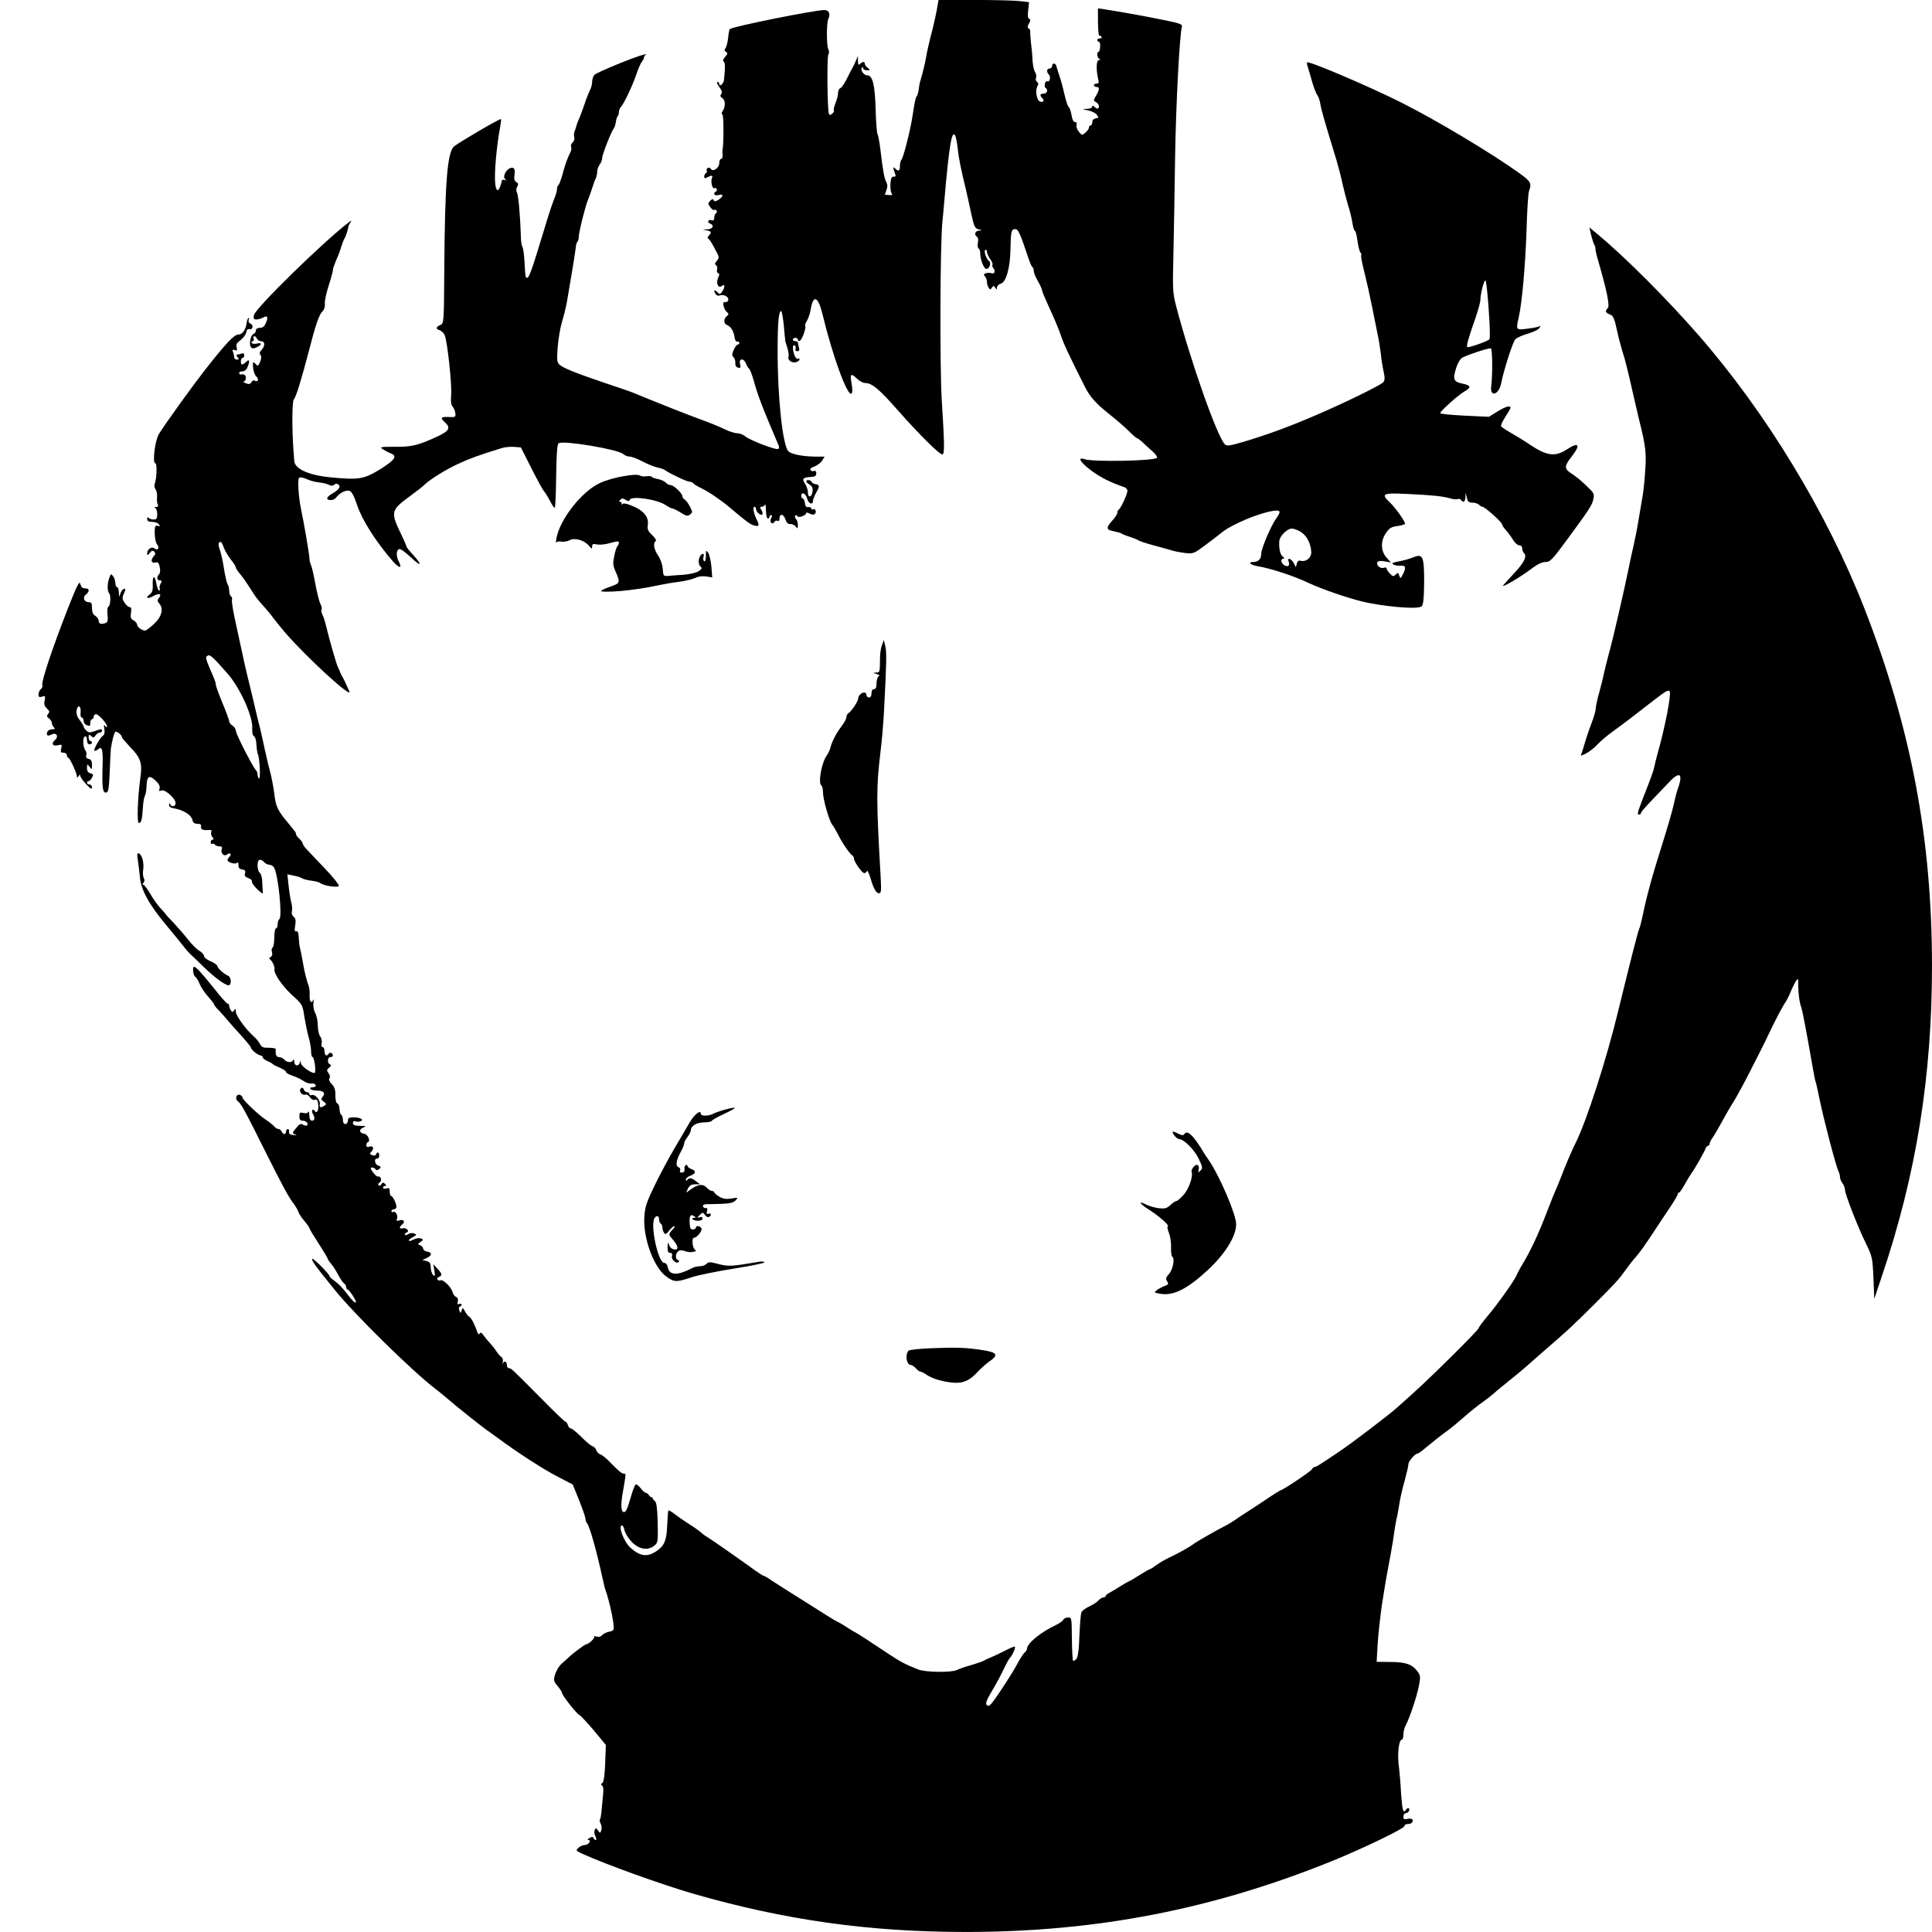 <?xml version="1.0" standalone="no"?>
<!DOCTYPE svg PUBLIC "-//W3C//DTD SVG 20010904//EN" "http://www.w3.org/TR/2001/REC-SVG-20010904/DTD/svg10.dtd">
<svg xmlns="http://www.w3.org/2000/svg" version="1.0" width="1155pt" height="1155pt" viewBox="0 0 1155 1155" preserveAspectRatio="xMidYMid meet">
<g transform="translate(0,1155) scale(0.1,-0.1)" fill="#000000" stroke="none">
<path d="M5601 11493 c-6 -32 -18 -85 -26 -118 -18 -67 -34 -137 -40 -175 -5 -30 -25 -109 -32 -130 -3 -8 -8 -31 -10 -50 -2 -19 -8 -39 -12 -45 -8 -9 -12 -30 -26 -120 -12 -81 -54 -247 -66 -260 -5 -5 -9 -22 -9 -37 0 -30 -9 -35 -28 -16 -14 14 -15 8 -3 -25 8 -20 6 -24 -6 -23 -13 1 -17 -10 -20 -43 -1 -24 2 -50 7 -57 8 -9 5 -12 -15 -10 -14 0 -25 2 -25 3 0 1 5 14 10 28 7 19 6 33 -2 48 -12 22 -20 67 -36 203 -5 39 -12 76 -16 82 -4 7 -9 70 -11 141 -4 154 -18 211 -51 211 -22 0 -43 34 -30 47 3 4 6 1 6 -5 0 -7 10 -12 23 -12 20 1 21 2 5 14 -10 7 -18 18 -18 25 0 14 -13 14 -28 -1 -9 -9 -12 -5 -13 17 l0 30 -11 -25 c-5 -14 -14 -32 -19 -40 -5 -8 -20 -39 -35 -68 -14 -29 -32 -56 -40 -59 -8 -3 -14 -16 -14 -29 0 -14 -7 -41 -15 -60 -8 -20 -13 -40 -10 -44 3 -4 -2 -13 -10 -20 -12 -10 -16 -9 -20 1 -9 27 -12 334 -3 352 5 9 5 23 1 30 -12 18 -13 159 -1 184 14 29 4 53 -23 53 -59 0 -551 -99 -566 -114 -3 -3 -8 -27 -10 -53 -3 -26 -10 -54 -16 -61 -8 -10 -7 -16 3 -22 12 -7 11 -12 -5 -30 -12 -14 -15 -24 -9 -28 10 -6 10 -37 2 -111 -3 -24 -28 -43 -28 -22 0 6 -5 11 -11 11 -6 0 -1 -14 11 -30 16 -22 19 -34 11 -43 -7 -9 -5 -16 8 -24 19 -12 19 -55 -1 -80 -5 -7 -5 -14 1 -18 8 -4 8 -180 0 -215 -1 -3 0 -15 1 -27 1 -13 -3 -23 -9 -23 -6 0 -11 -11 -11 -25 0 -29 -38 -55 -50 -35 -4 7 -13 9 -19 6 -6 -4 -9 -11 -6 -16 3 -5 1 -11 -5 -15 -5 -3 -10 -13 -10 -21 0 -11 4 -12 19 -4 27 14 34 13 27 -6 -8 -20 3 -66 14 -59 5 3 11 1 14 -4 4 -5 2 -12 -4 -16 -20 -12 -10 -27 15 -21 32 8 32 -7 1 -28 -18 -11 -26 -12 -29 -3 -3 9 -9 8 -21 -3 -14 -14 -15 -18 0 -38 8 -12 19 -20 24 -17 5 3 11 1 14 -4 4 -5 2 -12 -4 -16 -5 -3 -10 -15 -10 -27 0 -14 -5 -18 -15 -15 -8 4 -17 2 -20 -4 -4 -5 1 -12 9 -15 29 -11 18 -34 -16 -35 -31 -2 -31 -2 -5 -6 30 -5 33 -13 15 -31 -9 -9 -10 -15 -2 -20 9 -6 23 -30 56 -95 7 -14 5 -24 -7 -37 -12 -13 -13 -20 -5 -25 7 -4 10 -16 7 -26 -3 -10 0 -20 6 -22 9 -3 9 -10 0 -28 -14 -33 1 -66 23 -48 19 15 19 -10 1 -35 -13 -17 -14 -17 -30 -1 -18 17 -23 9 -8 -14 5 -8 16 -11 26 -7 23 9 56 -11 48 -30 -3 -8 -12 -13 -19 -10 -19 7 -8 -44 12 -60 12 -10 12 -13 -1 -24 -21 -17 -19 -47 3 -54 21 -7 40 -39 44 -76 2 -14 9 -24 16 -22 6 1 12 -2 12 -8 0 -5 -4 -10 -10 -10 -5 0 -16 -15 -24 -32 -11 -26 -11 -35 -1 -43 7 -6 12 -21 11 -35 -1 -16 5 -26 17 -28 15 -3 17 1 11 22 -8 35 23 36 36 2 5 -13 13 -27 18 -30 5 -3 17 -33 27 -68 28 -99 44 -142 151 -394 3 -7 1 -15 -4 -18 -14 -8 -171 53 -198 76 -11 10 -33 18 -47 18 -15 0 -49 11 -75 24 -26 13 -87 38 -137 56 -74 27 -232 89 -390 154 -33 14 -50 20 -205 72 -156 53 -233 84 -254 103 -16 14 -18 26 -12 106 4 50 16 119 27 155 11 36 24 90 29 120 15 83 51 302 53 327 1 12 5 25 10 29 4 4 7 17 7 28 0 27 39 183 55 221 7 17 18 48 25 70 7 22 16 48 21 57 5 10 9 28 9 41 0 13 7 32 15 43 8 10 15 28 15 39 0 21 55 161 71 180 4 6 9 23 11 37 2 15 7 30 11 34 4 4 7 15 7 25 0 10 6 24 13 31 18 19 72 134 93 198 10 30 24 62 31 71 7 8 13 20 13 26 0 6 6 14 13 17 6 3 1 3 -13 0 -57 -14 -286 -108 -297 -122 -7 -9 -13 -27 -13 -41 0 -14 -6 -38 -14 -52 -7 -15 -22 -51 -31 -80 -10 -30 -25 -70 -33 -89 -9 -19 -16 -39 -17 -45 -1 -5 -5 -18 -9 -28 -5 -9 -6 -26 -3 -37 3 -10 -2 -25 -9 -31 -8 -7 -13 -18 -10 -26 3 -8 2 -21 -3 -31 -19 -38 -31 -70 -47 -130 -9 -34 -21 -65 -25 -68 -5 -3 -9 -14 -9 -24 0 -11 -7 -34 -14 -52 -8 -18 -31 -85 -50 -148 -97 -321 -106 -344 -122 -327 -3 2 -6 41 -8 85 -2 44 -8 87 -12 94 -5 7 -10 36 -10 63 -4 127 -15 247 -23 263 -6 11 -6 24 1 36 8 14 7 21 -6 28 -11 6 -14 18 -10 43 3 18 1 36 -5 39 -28 18 -76 -47 -49 -67 9 -6 8 -7 -4 -3 -10 3 -18 1 -18 -4 0 -5 -5 -21 -10 -36 -17 -44 -32 -15 -31 62 0 70 15 213 31 294 4 25 7 46 5 48 -5 5 -250 -138 -280 -163 -41 -34 -55 -212 -59 -734 -2 -323 -2 -324 -24 -334 -27 -12 -28 -24 -4 -31 11 -4 24 -16 30 -29 16 -32 45 -300 39 -361 -3 -35 -1 -56 9 -67 7 -8 15 -26 16 -40 3 -22 0 -24 -39 -22 -48 2 -53 -5 -23 -32 36 -32 25 -52 -44 -84 -117 -54 -155 -63 -255 -62 -85 0 -92 -1 -74 -14 12 -8 33 -19 48 -25 43 -16 27 -40 -65 -97 -97 -59 -126 -63 -301 -46 -126 13 -208 51 -210 98 -1 16 -3 48 -5 70 -9 126 -8 283 2 296 15 18 46 121 90 289 42 164 62 220 83 240 9 9 15 27 13 43 -2 15 8 63 22 107 14 43 26 86 26 95 0 8 9 34 19 58 11 23 25 60 31 82 7 22 16 45 20 50 6 8 20 50 24 75 1 3 5 12 11 20 8 13 7 13 -11 0 -153 -117 -558 -513 -566 -554 -4 -21 -1 -26 14 -26 11 0 28 5 40 11 27 15 33 5 18 -31 -9 -21 -19 -30 -36 -30 -15 0 -24 -6 -24 -15 0 -9 -6 -18 -14 -21 -18 -7 -29 -63 -16 -79 8 -10 16 -10 35 -1 32 14 32 30 1 22 -14 -3 -28 -2 -31 4 -3 5 -1 10 5 10 7 0 10 7 6 15 -3 8 -1 15 5 15 5 0 12 -7 15 -15 4 -8 15 -15 25 -15 24 0 25 -27 3 -52 -12 -12 -14 -21 -7 -30 7 -9 6 -22 -2 -41 -11 -27 -13 -28 -28 -12 -15 15 -16 13 -14 -22 1 -21 10 -45 20 -55 18 -16 8 -36 -12 -23 -6 3 -14 -2 -18 -10 -7 -12 -15 -14 -34 -6 -13 5 -18 10 -11 10 6 1 12 10 12 21 0 18 -10 25 -32 21 -5 0 -8 4 -8 9 0 6 9 10 20 10 13 0 24 10 30 26 15 38 12 49 -8 31 -24 -22 -32 -21 -32 3 0 11 5 20 10 20 6 0 10 7 10 16 0 11 -5 14 -16 10 -9 -3 -20 -6 -26 -6 -6 0 -6 -6 2 -15 10 -12 10 -15 -4 -15 -9 0 -16 6 -16 14 0 8 -3 22 -7 32 -5 13 -3 16 10 11 14 -5 16 -2 12 16 -5 17 1 28 24 44 16 13 31 33 33 45 2 16 9 22 20 20 22 -4 24 26 4 34 -9 3 -12 13 -9 22 4 9 3 14 -2 10 -4 -4 -9 -15 -10 -25 -4 -42 -25 -73 -49 -73 -26 0 -72 -48 -203 -215 -73 -94 -235 -318 -273 -380 -24 -39 -40 -175 -21 -175 11 0 8 -94 -4 -123 -4 -10 -2 -24 5 -32 6 -8 10 -29 9 -47 -2 -18 0 -39 5 -46 4 -8 1 -12 -11 -13 -10 0 -13 -3 -5 -6 6 -2 12 -19 12 -37 0 -26 -4 -32 -22 -32 -13 0 -26 5 -30 10 -5 7 -8 4 -8 -6 0 -13 8 -18 29 -18 16 0 34 -6 40 -14 10 -12 9 -14 -6 -10 -16 4 -18 -2 -18 -44 0 -27 6 -56 13 -65 18 -21 6 -43 -14 -26 -17 14 -44 -4 -44 -30 1 -13 3 -13 15 3 12 15 18 17 27 8 9 -9 8 -16 -4 -29 -19 -23 -13 -42 11 -36 15 4 21 -2 26 -27 4 -19 3 -36 -4 -43 -16 -16 -13 -37 4 -37 13 0 14 -4 5 -20 -6 -11 -8 -25 -5 -30 3 -6 2 -10 -4 -10 -5 0 -12 18 -16 40 -9 54 -24 51 -22 -5 2 -34 -3 -48 -18 -59 -30 -22 -12 -29 23 -9 34 19 52 12 32 -12 -10 -13 -10 -19 2 -33 28 -31 14 -82 -33 -124 -23 -21 -46 -38 -51 -38 -19 0 -48 21 -48 35 0 8 -10 19 -21 26 -17 9 -20 17 -16 45 4 24 2 34 -7 34 -8 0 -21 12 -31 26 -14 21 -15 31 -6 51 14 31 14 36 -1 31 -7 -3 -15 -15 -19 -29 -6 -21 -7 -21 -8 9 -1 17 -5 32 -11 32 -5 0 -10 10 -10 23 0 13 -6 31 -13 41 -13 17 -14 17 -24 -10 -12 -32 -12 -78 -1 -90 12 -11 9 -72 -3 -80 -7 -4 -9 -24 -6 -50 3 -32 1 -44 -10 -48 -27 -11 -43 -6 -43 12 0 9 -9 23 -20 30 -14 8 -20 23 -20 47 0 29 -4 35 -20 35 -27 0 -38 29 -17 45 19 13 23 34 7 36 -5 1 -15 2 -22 3 -7 0 -15 12 -18 26 -5 20 -21 -12 -77 -155 -88 -225 -157 -431 -150 -450 3 -7 -1 -19 -9 -25 -8 -7 -14 -21 -14 -32 0 -15 5 -18 21 -13 20 7 21 4 16 -23 -5 -22 -1 -34 13 -47 16 -15 18 -21 8 -33 -10 -11 -9 -17 5 -27 9 -7 17 -19 17 -27 0 -8 5 -19 12 -26 9 -9 7 -12 -10 -12 -13 0 -25 -7 -29 -15 -8 -22 2 -28 24 -17 29 16 47 -10 22 -32 -25 -21 -14 -40 18 -31 23 5 25 4 19 -20 -5 -21 -3 -25 14 -25 11 0 20 -7 20 -15 0 -8 4 -15 8 -15 9 0 52 -93 52 -113 0 -8 4 -7 10 3 7 11 10 11 10 2 0 -7 16 -30 35 -50 26 -28 35 -33 35 -19 0 9 -7 17 -15 17 -8 0 -15 5 -15 10 0 6 4 10 10 10 5 0 14 9 20 21 10 17 8 21 -9 26 -15 4 -21 13 -21 32 1 25 1 25 15 7 14 -19 15 -18 15 11 0 22 -5 32 -20 36 -13 3 -18 10 -14 21 3 9 1 22 -5 29 -16 20 -18 79 -3 84 7 3 12 -5 12 -21 0 -16 6 -26 15 -26 8 0 15 5 15 10 0 6 -4 10 -10 10 -5 0 -10 10 -10 21 0 19 2 20 16 8 13 -11 17 -10 25 4 6 9 17 17 24 17 8 0 15 5 15 10 0 13 -6 13 -46 -2 -27 -9 -35 -9 -48 5 -9 8 -16 19 -16 24 0 4 -10 21 -23 37 -16 20 -22 38 -19 58 6 39 28 29 24 -10 -2 -18 1 -32 7 -32 6 0 11 -9 11 -19 0 -10 7 -22 16 -25 23 -9 24 -8 24 14 0 11 5 20 10 20 6 0 10 7 10 15 0 8 6 15 14 15 16 0 66 -56 66 -73 0 -7 -5 -6 -11 3 -8 11 -9 7 -5 -17 3 -21 1 -35 -7 -40 -17 -10 -59 -84 -53 -91 3 -3 13 1 22 8 25 22 31 0 27 -113 -3 -118 1 -150 23 -145 12 2 16 27 20 123 2 66 6 129 7 140 8 51 20 96 27 100 9 5 40 -21 40 -34 0 -4 22 -29 48 -57 64 -65 74 -97 61 -187 -16 -115 -21 -267 -9 -267 15 0 19 16 24 86 2 34 7 68 12 75 5 8 9 33 10 57 2 62 16 71 53 36 22 -20 29 -35 25 -48 -5 -15 -3 -18 12 -12 21 8 84 -48 84 -76 0 -20 -26 -25 -33 -5 -4 7 -6 6 -6 -4 -1 -12 10 -19 35 -23 53 -10 98 -39 104 -67 4 -18 12 -24 30 -24 18 0 24 -5 22 -17 -3 -18 11 -23 50 -20 11 1 15 -3 11 -13 -3 -9 0 -22 7 -30 9 -10 9 -15 1 -15 -6 0 -11 -7 -11 -16 0 -8 4 -13 9 -9 5 3 12 1 16 -5 3 -5 15 -10 27 -10 14 0 18 -5 14 -16 -9 -24 13 -47 31 -33 17 15 31 3 15 -13 -7 -7 -12 -16 -12 -20 0 -13 44 -27 56 -17 7 6 10 1 10 -14 -1 -16 6 -23 22 -25 17 -3 21 -8 17 -23 -5 -14 0 -21 20 -29 14 -5 24 -14 21 -19 -3 -5 10 -25 29 -44 33 -33 40 -35 36 -13 -1 4 -2 28 -3 52 0 24 -7 49 -14 55 -19 15 -19 79 0 79 7 0 19 -7 26 -15 7 -8 21 -15 31 -15 10 0 23 -8 28 -18 25 -47 50 -295 31 -307 -5 -3 -10 -17 -10 -31 0 -13 -4 -24 -10 -24 -5 0 -10 -24 -10 -54 0 -30 -5 -58 -10 -61 -6 -4 -8 -16 -4 -27 4 -13 1 -24 -7 -29 -10 -6 -11 -11 -3 -16 12 -9 28 -44 25 -57 -6 -24 44 -98 102 -152 66 -60 66 -60 77 -135 7 -41 18 -96 26 -123 8 -27 14 -65 14 -83 0 -18 4 -33 9 -33 9 0 21 -79 14 -92 -8 -14 -83 36 -84 56 -1 17 -2 18 -6 4 -7 -26 -33 -22 -34 5 0 12 -3 16 -6 10 -7 -18 -38 -16 -53 2 -7 8 -21 15 -31 15 -17 0 -24 15 -20 46 1 6 -16 10 -41 10 -35 -1 -44 3 -54 23 -7 13 -23 33 -37 45 -46 40 -107 124 -107 147 0 19 -2 21 -10 9 -9 -13 -11 -13 -20 0 -5 8 -10 21 -10 28 0 6 -4 12 -10 12 -5 0 -44 44 -86 98 -73 90 -101 121 -114 122 -11 0 -5 -51 6 -58 7 -4 19 -23 27 -43 8 -20 31 -55 51 -77 20 -22 36 -43 36 -47 0 -4 12 -20 28 -35 15 -16 42 -46 59 -67 18 -21 55 -63 83 -93 27 -30 50 -59 50 -63 0 -12 42 -46 58 -47 6 0 12 -5 12 -10 0 -6 12 -16 27 -23 16 -6 30 -15 33 -18 3 -4 22 -14 42 -22 21 -9 38 -20 38 -26 0 -5 17 -15 38 -22 20 -6 49 -20 64 -30 14 -11 36 -18 48 -17 13 2 25 -3 27 -9 3 -8 -4 -13 -17 -13 -12 0 -18 -4 -15 -10 3 -5 21 -10 40 -10 39 0 52 -14 34 -37 -11 -13 -10 -17 6 -29 17 -13 18 -16 5 -24 -23 -15 -32 -12 -28 9 4 24 -29 61 -48 54 -8 -3 -14 0 -14 6 0 6 -6 11 -14 11 -8 0 -17 8 -20 17 -5 12 -10 13 -18 5 -14 -14 7 -43 27 -36 7 3 20 -4 28 -16 8 -12 20 -18 29 -15 11 5 17 -2 20 -24 5 -37 -7 -63 -21 -42 -5 7 -11 9 -14 4 -3 -5 -2 -15 4 -23 13 -22 11 -40 -6 -40 -10 0 -15 11 -16 33 0 17 -3 26 -6 20 -3 -8 -14 -11 -29 -7 -21 5 -24 3 -24 -20 0 -19 5 -26 19 -26 21 0 37 -17 27 -28 -4 -3 -14 -2 -24 4 -13 8 -21 5 -39 -17 -28 -32 -28 -36 -5 -42 9 -3 4 -4 -13 -3 -22 2 -29 8 -27 20 2 9 -2 16 -8 16 -5 0 -10 -7 -10 -15 0 -8 -5 -15 -10 -15 -6 0 -13 7 -16 15 -4 8 -12 15 -19 15 -7 0 -19 7 -26 16 -8 9 -30 27 -49 39 -42 27 -140 120 -140 133 0 6 -7 13 -15 16 -22 8 -32 -24 -13 -38 20 -15 39 -49 167 -306 101 -201 137 -268 165 -304 13 -17 26 -40 30 -51 3 -11 19 -36 36 -55 16 -19 30 -38 30 -43 0 -4 24 -44 54 -90 29 -45 54 -86 55 -92 1 -5 10 -19 20 -30 10 -11 29 -40 42 -65 13 -25 30 -49 36 -53 7 -4 13 -15 13 -22 0 -8 4 -15 9 -15 9 0 54 -70 49 -76 -6 -6 -23 11 -58 57 -19 26 -50 57 -67 69 -18 13 -33 26 -33 30 0 13 -97 110 -103 104 -7 -7 15 -39 133 -184 117 -146 466 -489 605 -595 22 -16 55 -44 75 -61 47 -41 189 -154 224 -179 16 -11 49 -35 75 -54 109 -81 261 -180 349 -226 l96 -50 38 -94 c21 -52 38 -102 38 -111 0 -9 4 -20 9 -26 16 -17 57 -164 92 -324 6 -30 15 -66 20 -80 17 -46 38 -136 45 -187 6 -51 6 -51 -24 -58 -17 -3 -36 -13 -43 -21 -7 -9 -20 -12 -33 -8 -12 4 -18 3 -14 -1 7 -7 -33 -45 -47 -45 -8 0 -80 -54 -106 -79 -9 -9 -28 -26 -42 -38 -14 -12 -31 -40 -38 -62 -11 -37 -10 -42 15 -71 14 -17 26 -36 26 -41 0 -14 88 -126 104 -132 7 -3 46 -45 86 -92 l72 -87 -4 -110 c-3 -74 -9 -112 -17 -118 -10 -5 -10 -9 -1 -15 7 -5 9 -24 5 -58 -3 -29 -7 -71 -9 -95 -2 -23 -6 -45 -9 -49 -4 -3 -2 -14 4 -25 6 -10 7 -28 4 -39 -7 -20 -7 -20 -20 -2 -12 16 -14 17 -20 1 -4 -9 -2 -26 5 -37 6 -12 7 -21 1 -21 -5 0 -11 5 -13 12 -3 8 -9 8 -24 0 -10 -6 -14 -12 -7 -12 21 0 2 -30 -20 -30 -11 0 -29 -7 -39 -17 -17 -15 -16 -17 24 -36 142 -64 472 -183 661 -238 549 -158 1051 -229 1632 -229 780 0 1475 135 2191 425 184 75 434 195 431 209 -1 6 7 11 18 11 11 0 23 4 27 10 12 16 -3 27 -28 21 -19 -5 -24 -2 -24 14 0 11 6 20 14 20 8 0 16 7 20 15 6 17 -9 21 -19 5 -16 -25 -22 -2 -29 98 -3 59 -9 127 -12 152 -12 80 -2 170 17 170 5 0 9 14 9 31 0 17 7 43 15 57 23 43 66 172 78 235 10 51 9 60 -9 85 -32 42 -70 56 -162 56 l-82 1 6 103 c3 57 15 163 25 235 21 134 25 157 53 306 9 47 18 105 21 130 3 25 10 62 14 81 5 19 12 58 16 85 4 28 17 89 31 137 13 48 24 95 24 105 0 17 40 63 55 63 4 0 22 12 40 28 47 39 94 77 140 110 22 16 69 55 103 85 35 31 82 68 105 84 22 15 50 37 62 48 12 11 37 32 56 47 57 46 133 108 159 132 14 13 59 52 100 88 130 112 160 140 289 268 129 129 145 146 195 215 16 22 35 47 42 55 38 42 68 84 169 239 6 8 29 44 53 79 23 35 42 67 42 73 0 5 3 9 8 9 4 0 20 24 36 53 16 28 34 58 40 66 16 20 75 123 82 144 4 9 10 17 15 17 5 0 9 5 9 11 0 6 8 23 18 37 11 15 36 59 57 97 21 39 52 93 70 120 17 28 60 106 95 175 34 68 66 131 71 140 5 8 24 49 44 90 40 85 85 170 101 191 5 8 19 34 29 59 10 25 25 54 32 65 13 18 14 17 13 -20 0 -46 8 -113 18 -135 7 -19 30 -138 72 -379 6 -36 13 -67 15 -71 2 -3 13 -53 25 -111 24 -117 97 -395 111 -421 5 -10 9 -26 9 -35 0 -10 7 -27 15 -37 8 -11 15 -29 15 -40 0 -25 78 -226 128 -326 34 -71 37 -81 42 -200 l5 -125 47 140 c204 605 298 1190 298 1850 0 761 -125 1421 -403 2135 -224 573 -588 1173 -996 1640 -190 217 -432 459 -598 598 l-51 42 9 -41 c6 -23 14 -50 19 -60 6 -10 9 -22 8 -26 -1 -4 4 -28 11 -53 58 -199 76 -289 63 -302 -18 -18 -15 -27 12 -38 20 -7 27 -22 41 -87 9 -43 25 -103 34 -133 16 -48 31 -107 71 -285 5 -22 18 -76 28 -120 40 -160 45 -203 38 -302 -3 -54 -10 -123 -15 -153 -5 -30 -16 -96 -25 -147 -8 -51 -22 -120 -30 -155 -8 -35 -22 -97 -30 -138 -26 -128 -93 -421 -117 -505 -12 -44 -25 -98 -30 -120 -4 -22 -17 -73 -28 -114 -12 -41 -21 -85 -21 -97 0 -12 -12 -53 -26 -90 -15 -38 -32 -89 -39 -114 -7 -25 -16 -53 -20 -64 -8 -17 -7 -17 26 -1 19 9 49 33 68 53 18 20 63 58 100 84 70 51 105 78 240 183 68 53 87 63 93 51 10 -18 -29 -220 -73 -373 -6 -21 -14 -54 -18 -73 -8 -35 -15 -55 -66 -185 -37 -96 -39 -105 -26 -105 6 0 11 4 11 9 0 5 26 36 58 69 31 32 79 83 106 111 68 74 91 59 55 -39 -5 -14 -16 -56 -24 -95 -9 -38 -39 -142 -67 -230 -61 -193 -95 -316 -120 -440 -6 -27 -14 -59 -19 -70 -9 -22 -49 -179 -124 -485 -70 -291 -189 -659 -254 -790 -18 -36 -48 -104 -67 -152 -18 -47 -40 -101 -48 -120 -9 -18 -36 -86 -61 -151 -48 -125 -93 -221 -141 -302 -17 -27 -33 -58 -37 -68 -10 -28 -115 -176 -174 -245 -29 -35 -53 -67 -53 -72 0 -5 -70 -78 -155 -162 -142 -141 -215 -209 -335 -315 -49 -44 -269 -211 -339 -258 -120 -81 -142 -95 -151 -95 -5 0 -13 -6 -17 -14 -7 -13 -176 -126 -188 -126 -3 0 -51 -30 -106 -68 -56 -37 -108 -71 -118 -77 -9 -5 -30 -19 -46 -31 -17 -11 -43 -28 -60 -36 -59 -30 -179 -99 -193 -111 -18 -14 -79 -49 -142 -79 -25 -11 -59 -32 -76 -44 -17 -13 -34 -24 -37 -24 -4 0 -30 -15 -59 -33 -29 -19 -60 -37 -68 -40 -8 -4 -33 -18 -55 -32 -22 -14 -50 -31 -62 -37 -13 -6 -23 -15 -23 -20 0 -4 -6 -8 -13 -8 -8 0 -21 -8 -31 -19 -9 -10 -34 -26 -56 -36 -21 -10 -42 -25 -45 -34 -4 -9 -9 -72 -12 -141 -3 -87 -9 -129 -19 -139 -7 -8 -16 -12 -19 -9 -3 3 -6 62 -7 132 -1 124 -1 126 -23 126 -13 0 -25 -6 -28 -13 -3 -8 -25 -23 -50 -35 -86 -41 -166 -106 -167 -138 0 -6 -6 -17 -14 -23 -8 -7 -27 -36 -42 -64 -26 -51 -114 -187 -153 -237 -15 -19 -23 -22 -32 -13 -9 9 -1 29 32 85 24 40 55 98 69 128 14 30 31 61 38 69 15 15 35 62 29 67 -2 2 -29 -9 -60 -25 -31 -16 -69 -34 -84 -40 -16 -6 -35 -15 -43 -20 -8 -5 -42 -16 -75 -26 -33 -9 -71 -22 -84 -29 -34 -16 -188 -14 -231 3 -74 29 -105 45 -173 90 -154 102 -183 121 -202 131 -11 6 -33 19 -50 30 -16 11 -41 26 -55 33 -14 6 -43 24 -65 38 -22 14 -96 61 -165 104 -69 43 -144 91 -167 106 -23 16 -45 29 -49 29 -4 0 -25 14 -48 30 -82 60 -270 191 -288 201 -11 6 -27 18 -37 27 -10 9 -44 34 -77 54 -32 21 -71 48 -86 60 -15 12 -30 20 -32 17 -2 -2 -5 -40 -7 -84 -3 -90 -16 -124 -58 -154 -59 -42 -101 -38 -162 16 -39 35 -76 133 -50 133 5 0 11 -12 14 -27 3 -16 20 -45 39 -66 42 -48 99 -60 138 -29 24 19 24 23 22 138 -2 82 -7 122 -16 129 -7 6 -14 13 -14 18 -1 4 -5 7 -8 6 -4 0 -10 5 -15 13 -5 7 -13 13 -18 13 -5 0 -19 12 -31 28 -12 15 -25 25 -30 22 -4 -3 -16 -31 -25 -63 -23 -80 -33 -102 -44 -102 -19 0 -22 41 -6 127 18 105 18 103 5 103 -13 0 -29 13 -82 67 -22 24 -49 45 -59 48 -10 3 -21 15 -24 25 -3 10 -14 21 -23 24 -10 3 -40 28 -67 56 -28 27 -55 50 -62 50 -6 0 -15 9 -18 20 -3 11 -10 20 -14 20 -5 0 -68 61 -142 136 -183 184 -182 184 -196 184 -7 0 -13 9 -13 20 0 22 -15 27 -24 8 -3 -7 -3 -3 0 9 3 12 -1 25 -8 30 -8 4 -21 20 -31 35 -9 15 -27 37 -39 50 -13 13 -30 34 -38 46 -10 15 -16 18 -22 10 -5 -9 -9 -6 -14 7 -15 45 -35 85 -48 92 -7 4 -19 19 -26 33 -12 23 -14 23 -20 6 -6 -19 -7 -19 -14 0 -4 11 -3 20 3 22 6 2 11 8 11 13 0 4 -6 6 -14 3 -11 -4 -13 0 -9 15 3 13 0 23 -10 27 -8 3 -18 16 -21 28 -7 30 -56 78 -72 72 -8 -3 -16 -1 -19 5 -4 5 1 12 9 15 22 8 20 19 -9 49 l-24 27 6 -39 c5 -32 3 -36 -8 -25 -7 7 -13 27 -14 44 0 26 -5 33 -25 39 l-25 6 28 13 c31 15 31 33 -1 38 -12 2 -22 9 -22 17 0 7 -8 16 -17 20 -17 6 -17 7 1 20 18 13 18 15 2 21 -10 4 -28 1 -42 -6 -13 -8 -27 -11 -30 -7 -3 3 7 12 23 20 25 14 26 16 9 23 -10 4 -27 2 -37 -5 -11 -6 -19 -7 -19 -2 0 5 5 11 12 13 19 7 -3 30 -23 25 -23 -6 -25 6 -4 23 20 16 8 32 -17 24 -17 -5 -20 -3 -14 11 7 19 -11 48 -25 39 -5 -3 -9 0 -9 5 0 6 7 11 15 11 8 0 15 7 15 15 0 20 -22 65 -32 65 -4 0 -8 12 -8 26 0 21 -4 24 -20 19 -11 -4 -20 -2 -20 4 0 6 5 11 12 11 9 0 9 3 0 12 -10 10 -15 10 -22 -2 -5 -8 -12 -11 -17 -7 -4 5 -1 12 6 17 8 4 11 15 8 25 -4 9 -11 14 -15 11 -5 -3 -19 8 -31 24 -17 23 -18 30 -7 30 8 0 18 -5 21 -10 5 -8 12 -7 22 1 13 11 12 14 -7 21 -21 8 -25 45 -4 41 5 -1 11 7 11 18 2 21 -13 26 -19 7 -3 -7 -12 -9 -23 -4 -14 5 -16 9 -7 18 20 20 15 40 -8 33 -14 -4 -20 -2 -20 8 0 9 4 17 10 19 17 6 -1 47 -23 50 -29 4 -33 26 -5 37 20 8 17 10 -19 10 -33 1 -43 5 -43 17 0 10 6 14 15 10 8 -3 22 -3 31 1 23 9 -3 23 -43 23 -26 0 -33 -4 -33 -20 0 -11 -7 -20 -15 -20 -9 0 -15 9 -15 24 0 14 -4 28 -10 31 -5 3 -10 19 -10 35 0 15 -6 30 -13 33 -8 3 -12 22 -12 48 1 32 -5 51 -22 68 -14 15 -19 29 -13 35 5 7 3 19 -6 30 -12 17 -11 21 4 33 12 10 14 16 5 19 -18 8 -16 44 2 44 8 0 15 4 15 9 0 15 -18 23 -25 11 -11 -18 -25 -10 -25 15 0 14 -5 25 -11 25 -7 0 -9 9 -6 23 3 12 -1 31 -9 41 -8 11 -14 40 -14 65 0 25 -7 60 -16 76 -9 17 -13 43 -10 60 2 17 2 24 -1 18 -10 -27 -24 -11 -22 25 1 20 -1 44 -4 52 -14 39 -27 90 -36 145 -6 33 -13 71 -17 85 -4 14 -7 43 -8 65 -1 28 -5 39 -14 37 -11 -2 -12 6 -7 36 5 29 2 42 -10 52 -9 7 -13 21 -10 31 3 10 2 35 -4 56 -5 21 -13 67 -16 102 l-7 64 38 -8 c22 -4 44 -11 50 -16 5 -4 30 -11 54 -14 24 -3 48 -9 54 -14 21 -17 107 -30 112 -17 2 6 -36 54 -86 106 -50 52 -99 104 -110 116 -11 12 -20 26 -20 31 0 5 -9 18 -20 28 -11 10 -20 22 -20 27 0 10 -3 14 -52 73 -57 68 -70 95 -78 169 -5 39 -16 98 -25 131 -9 33 -23 92 -31 130 -8 39 -21 97 -29 130 -9 33 -24 96 -34 140 -10 44 -27 112 -36 150 -20 82 -20 81 -84 379 -10 49 -17 95 -14 102 2 6 0 15 -6 19 -6 3 -11 19 -11 34 0 15 -4 31 -9 37 -4 5 -14 45 -21 88 -6 43 -18 96 -25 117 -12 34 -11 49 5 49 3 0 12 -15 18 -34 7 -19 26 -51 42 -71 17 -21 30 -42 30 -48 0 -5 12 -24 28 -42 15 -18 40 -55 57 -81 32 -52 41 -64 86 -114 16 -18 42 -49 56 -69 15 -20 45 -56 66 -81 127 -148 411 -408 385 -352 -2 4 -10 21 -17 37 -7 17 -17 37 -22 45 -5 8 -12 22 -15 30 -3 8 -9 22 -13 30 -9 16 -50 159 -71 245 -6 28 -17 60 -23 72 -6 13 -8 26 -4 29 3 4 0 18 -7 33 -8 14 -21 69 -31 121 -9 52 -21 103 -26 112 -5 10 -9 28 -9 40 0 21 -31 202 -51 298 -15 74 -21 178 -10 184 5 3 22 1 38 -6 15 -6 33 -13 38 -14 6 -1 12 -3 15 -4 3 -1 20 -3 38 -6 18 -2 41 -8 51 -14 12 -6 22 -5 29 2 5 5 15 7 21 4 21 -13 11 -32 -29 -55 -41 -23 -45 -41 -10 -41 10 0 25 8 32 18 20 26 57 44 78 37 13 -4 27 -31 45 -85 30 -90 113 -220 213 -335 39 -44 58 -46 37 -4 -18 34 -17 70 2 76 7 3 37 -19 68 -48 63 -60 74 -51 15 13 -22 24 -40 46 -40 50 0 4 -13 35 -29 68 -67 138 -65 149 45 230 41 30 83 62 92 72 33 32 128 91 202 125 66 31 121 51 260 94 19 6 53 9 75 7 l39 -3 62 -123 c34 -67 68 -130 77 -140 8 -9 25 -37 37 -60 12 -24 24 -41 27 -38 3 3 7 89 8 192 2 134 6 188 15 194 29 18 358 -37 386 -65 9 -8 26 -15 38 -15 12 0 47 -13 77 -29 30 -16 70 -32 89 -36 19 -4 40 -11 46 -16 23 -18 130 -69 146 -69 9 0 20 -4 23 -10 3 -5 25 -18 48 -29 42 -20 119 -72 168 -114 98 -83 125 -103 145 -108 31 -9 36 -2 20 30 -20 39 -28 81 -16 81 5 0 10 -6 10 -14 0 -17 28 -41 37 -32 4 4 2 16 -5 26 -10 16 -10 20 2 20 8 0 17 6 19 13 3 6 6 -9 6 -35 1 -27 6 -48 11 -48 6 0 10 5 10 10 0 6 5 10 10 10 7 0 7 -6 0 -19 -12 -23 7 -42 20 -21 4 7 13 9 19 6 7 -4 11 1 11 13 0 32 24 30 35 -3 7 -22 16 -30 30 -29 10 1 25 -6 32 -15 11 -15 12 -14 13 9 0 14 -5 30 -12 37 -6 6 -8 15 -3 19 4 5 10 3 12 -3 4 -13 53 4 53 19 0 4 9 3 21 -4 14 -7 24 -8 31 -1 12 12 1 35 -13 27 -5 -4 -9 -1 -9 5 0 6 -8 10 -17 8 -13 -2 -19 5 -21 25 -2 15 -8 27 -13 27 -5 0 -9 7 -9 15 0 28 28 15 35 -15 7 -30 35 -43 35 -15 0 8 9 31 20 51 22 38 21 46 -8 50 -9 2 -18 8 -20 13 -4 12 -32 15 -32 3 0 -4 9 -13 21 -20 14 -9 19 -21 17 -39 -4 -36 -28 -43 -28 -8 0 14 -7 37 -16 51 -22 33 -15 40 41 43 18 1 25 7 25 21 0 12 -5 17 -14 14 -8 -3 -17 0 -21 6 -4 6 6 15 24 21 16 6 37 21 46 35 l15 24 -57 0 c-76 1 -141 14 -160 32 -34 35 -65 325 -64 605 0 161 6 233 21 233 4 0 11 -39 16 -87 4 -49 8 -90 9 -93 1 -3 6 -22 13 -43 6 -21 9 -44 6 -51 -7 -19 22 -39 46 -31 11 3 20 11 20 16 0 6 -5 7 -10 4 -6 -3 -15 6 -20 20 -13 35 -13 68 1 60 6 -4 8 -13 5 -21 -3 -8 1 -14 10 -14 12 0 15 6 10 23 -3 12 -6 25 -6 30 0 4 -7 7 -15 7 -8 0 -15 5 -15 10 0 6 7 10 15 10 8 0 15 -5 15 -11 0 -6 5 -9 11 -7 13 4 40 78 33 90 -3 4 2 18 10 30 8 13 18 42 22 64 15 96 45 85 72 -28 60 -249 150 -494 173 -471 5 5 6 28 1 54 -12 62 -6 71 28 38 16 -16 39 -29 52 -29 41 0 84 -36 199 -167 131 -148 250 -265 264 -260 12 5 12 57 -5 327 -12 202 -10 925 4 1065 3 28 8 82 11 120 30 342 45 428 65 395 5 -8 11 -41 15 -74 6 -60 19 -124 51 -256 8 -36 23 -101 32 -145 15 -69 20 -80 42 -86 24 -7 24 -7 3 -8 -24 -1 -31 -25 -12 -37 6 -3 9 -19 5 -35 -3 -15 -1 -31 4 -34 6 -3 10 -16 10 -27 0 -43 23 -99 39 -96 18 4 28 37 14 47 -16 11 -33 60 -23 66 6 4 10 -1 10 -10 0 -9 9 -29 20 -45 11 -15 17 -30 13 -33 -3 -4 0 -13 6 -21 15 -18 6 -37 -14 -29 -8 3 -23 2 -32 -1 -12 -5 -14 -9 -5 -18 7 -7 12 -21 12 -32 0 -12 5 -28 10 -36 9 -13 11 -13 20 0 9 13 11 13 20 0 8 -13 10 -13 10 1 0 9 10 19 23 23 32 8 57 97 58 211 2 103 5 115 29 115 17 0 28 -23 77 -170 10 -30 21 -56 26 -58 4 -2 7 -12 7 -22 0 -10 11 -38 25 -61 14 -24 25 -49 25 -56 0 -6 20 -53 44 -105 24 -51 54 -122 66 -157 18 -56 53 -129 145 -312 32 -63 66 -101 149 -167 39 -31 90 -75 114 -99 24 -24 46 -43 50 -43 3 0 15 -9 27 -19 11 -11 38 -36 60 -55 22 -19 36 -38 32 -43 -19 -19 -384 -26 -434 -8 -46 15 -23 -21 43 -70 56 -41 114 -70 197 -98 9 -4 17 -13 17 -22 0 -19 -39 -103 -51 -111 -5 -3 -9 -11 -9 -19 0 -8 -13 -29 -30 -47 -39 -43 -38 -56 8 -64 20 -4 42 -10 47 -14 6 -4 28 -13 50 -20 22 -7 45 -16 50 -20 6 -5 46 -18 90 -30 44 -12 96 -26 115 -32 19 -6 56 -12 81 -15 43 -4 50 -1 115 48 38 28 81 61 95 73 57 48 219 117 307 131 49 8 53 -1 20 -47 -31 -44 -88 -179 -88 -208 0 -32 -17 -50 -48 -50 -35 0 -16 -18 26 -25 75 -12 217 -58 307 -101 75 -35 219 -85 310 -108 131 -33 344 -51 364 -31 10 10 14 46 15 144 0 151 -7 171 -60 151 -33 -13 -54 -19 -104 -29 -27 -5 -31 -9 -20 -16 8 -5 27 -8 42 -7 32 3 36 -11 14 -53 -13 -26 -14 -26 -21 -6 -6 19 -8 19 -21 6 -13 -13 -17 -12 -34 5 -11 11 -20 25 -20 31 0 6 -8 8 -19 4 -21 -6 -46 18 -36 35 4 6 21 8 43 4 l37 -7 -23 26 c-37 39 -40 99 -9 146 22 34 33 41 72 46 25 4 45 10 45 14 0 14 -59 97 -89 125 -57 54 -47 60 97 53 155 -7 217 -14 260 -26 18 -6 39 -8 47 -5 7 3 16 1 20 -5 12 -20 25 -11 26 17 l1 27 7 -30 c5 -24 11 -30 33 -30 15 0 33 -6 39 -12 7 -7 17 -13 22 -13 13 0 117 -92 117 -105 0 -5 10 -21 23 -35 13 -14 32 -40 42 -57 11 -18 27 -33 37 -33 11 0 18 -7 18 -18 0 -10 5 -23 11 -29 19 -19 2 -55 -57 -118 -30 -33 -61 -66 -67 -74 -18 -22 100 47 165 96 38 29 66 43 87 43 28 0 40 12 129 133 134 182 151 208 158 245 6 28 2 36 -33 69 -43 42 -69 63 -107 88 -34 23 -33 41 9 94 55 70 45 91 -23 47 -73 -49 -122 -43 -222 23 -30 21 -81 52 -112 70 -32 18 -60 37 -64 42 -3 5 8 30 25 56 17 26 31 50 31 55 0 16 -30 7 -79 -23 l-50 -31 -146 7 c-80 4 -145 10 -145 15 0 12 114 114 149 132 38 21 33 35 -14 44 -54 10 -61 26 -41 89 10 34 25 59 39 67 34 18 158 59 170 55 9 -3 11 -155 2 -225 -9 -70 46 -54 60 18 15 78 69 246 84 261 9 10 41 24 72 33 31 9 63 23 70 33 12 15 12 16 -4 10 -10 -4 -43 -10 -73 -13 -61 -8 -62 -6 -44 71 19 84 39 309 46 515 3 118 10 225 15 238 17 44 10 58 -53 103 -172 124 -502 321 -713 427 -196 98 -551 249 -561 239 -2 -2 0 -17 6 -33 5 -16 17 -56 26 -89 10 -33 23 -67 30 -75 6 -8 15 -33 18 -55 6 -35 27 -108 95 -330 10 -33 27 -96 36 -140 10 -44 26 -105 35 -135 10 -30 21 -76 25 -102 4 -27 11 -48 15 -48 4 0 11 -26 15 -57 4 -32 12 -64 17 -71 6 -7 9 -15 6 -18 -3 -2 3 -39 14 -82 22 -90 31 -129 52 -232 8 -41 21 -106 29 -145 9 -38 18 -97 22 -130 3 -33 11 -81 17 -108 8 -36 7 -51 -2 -62 -15 -18 -234 -125 -407 -199 -153 -66 -292 -117 -427 -157 -82 -24 -102 -27 -113 -16 -47 47 -207 502 -293 832 -19 73 -20 100 -15 300 3 121 7 382 10 580 5 318 27 741 41 786 4 13 -14 20 -98 37 -109 23 -296 56 -364 66 l-40 6 0 -84 c1 -46 4 -82 8 -80 4 2 9 0 13 -6 3 -5 -1 -10 -9 -10 -9 0 -16 -4 -16 -10 0 -5 4 -10 10 -10 5 0 8 -13 7 -30 -1 -16 -5 -30 -9 -30 -13 0 -9 -38 5 -43 8 -4 7 -6 -3 -6 -16 -1 -18 -58 -5 -113 6 -22 4 -28 -9 -28 -9 0 -16 -4 -16 -10 0 -5 7 -10 15 -10 20 0 19 -15 -2 -52 -17 -28 -17 -30 0 -39 9 -6 17 -17 17 -24 0 -18 -12 -19 -28 -3 -9 9 -12 9 -12 0 0 -7 -15 -13 -32 -13 -32 -1 -32 -1 6 -9 22 -4 46 -16 53 -26 13 -17 12 -19 -6 -22 -13 -2 -21 -11 -21 -23 0 -10 -4 -19 -10 -19 -5 0 -10 -6 -10 -13 0 -7 -9 -20 -21 -30 -19 -17 -21 -17 -39 5 -11 13 -17 31 -14 41 3 10 0 17 -9 17 -9 0 -17 15 -21 42 -4 23 -11 45 -17 48 -5 4 -16 35 -24 71 -8 35 -21 87 -31 114 -9 28 -18 56 -20 63 -5 17 -24 15 -24 -3 0 -8 -7 -15 -15 -15 -18 0 -20 -21 -4 -37 13 -13 4 -47 -10 -39 -5 3 -11 -3 -14 -14 -3 -11 -1 -23 4 -26 17 -10 9 -34 -11 -34 -23 0 -26 -10 -8 -28 14 -14 4 -27 -15 -19 -19 7 -29 64 -16 89 8 15 8 22 -1 28 -7 5 -10 16 -6 25 3 10 1 24 -5 32 -7 8 -14 40 -16 71 -1 31 -6 82 -10 112 -3 30 -5 59 -4 64 1 5 -3 12 -9 16 -9 5 -8 13 2 30 10 17 10 24 1 27 -8 3 -10 20 -6 52 l5 48 -53 6 c-30 4 -152 7 -271 7 l-217 0 -10 -57z m3299 -1796 c7 -96 9 -172 4 -176 -15 -13 -127 -52 -132 -46 -7 6 4 45 47 169 17 49 31 99 31 112 0 38 23 125 31 117 4 -5 13 -84 19 -176z m-1120 -1329 c34 -23 58 -72 59 -120 1 -32 -31 -58 -60 -51 -15 4 -22 0 -26 -16 l-6 -22 -11 22 c-14 28 -42 40 -33 14 10 -25 -1 -37 -24 -25 -21 12 -26 40 -6 40 7 1 6 5 -5 13 -15 12 -23 47 -20 93 3 30 47 74 75 74 13 0 39 -10 57 -22z m-6418 -847 c75 -86 152 -258 146 -328 -1 -19 2 -37 7 -41 12 -8 17 -26 19 -67 1 -16 5 -37 8 -45 11 -25 16 -150 7 -144 -5 3 -9 13 -9 23 0 9 -4 21 -10 27 -19 19 -120 216 -120 235 0 10 -9 24 -20 31 -11 7 -20 19 -20 26 0 8 -18 57 -40 109 -22 53 -40 103 -40 111 0 7 -6 28 -14 45 -50 116 -50 118 -35 127 14 9 29 -4 121 -109z"/>
<path d="M3726 8703 c-44 -7 -106 -25 -138 -40 -109 -49 -242 -218 -262 -333 -3 -19 -3 -30 -1 -24 3 6 17 9 31 6 14 -2 37 1 50 9 31 16 89 -1 116 -35 16 -19 18 -19 18 -3 0 15 5 17 29 12 17 -3 52 0 80 9 39 11 51 12 51 2 0 -6 -4 -16 -9 -21 -5 -6 -14 -32 -19 -60 -9 -43 -8 -56 9 -94 26 -59 24 -67 -13 -81 -99 -36 -99 -40 2 -36 52 2 145 14 205 25 136 27 128 25 199 35 32 5 70 15 85 22 15 8 40 11 62 8 l37 -6 -5 63 c-3 35 -12 73 -19 84 -13 18 -14 16 -14 -18 0 -24 -4 -36 -10 -32 -6 4 -8 16 -4 27 4 14 2 19 -7 16 -21 -7 -30 -56 -13 -73 13 -12 11 -16 -10 -30 -14 -9 -53 -18 -88 -21 -35 -2 -76 -5 -93 -7 -29 -2 -30 0 -33 42 -2 26 -13 59 -28 80 -25 37 -31 75 -14 86 6 4 -3 19 -21 36 -26 24 -30 35 -26 62 6 43 -22 81 -80 107 -48 21 -69 25 -76 13 -2 -5 -2 -2 -1 5 2 6 -2 12 -8 12 -9 0 -9 3 0 12 10 10 17 10 32 0 17 -10 21 -10 25 0 10 26 168 2 217 -33 15 -10 32 -19 38 -19 6 0 28 -11 49 -24 32 -21 42 -23 56 -12 16 12 16 14 0 47 -10 19 -24 38 -31 42 -8 4 -14 13 -14 19 0 18 -52 68 -71 68 -9 0 -22 7 -29 15 -7 8 -27 17 -46 21 -19 3 -36 10 -39 14 -2 4 -15 5 -29 3 -13 -3 -32 -1 -42 5 -13 6 -46 4 -98 -5z"/>
<path d="M5273 7695 c-7 -17 -12 -52 -12 -80 -1 -85 -1 -85 -24 -86 -20 -1 -20 -2 3 -8 17 -5 21 -9 12 -15 -6 -4 -12 -23 -12 -42 0 -24 -5 -34 -15 -34 -9 0 -15 -9 -15 -25 0 -16 -6 -25 -15 -25 -8 0 -15 7 -15 15 0 8 -6 15 -13 15 -17 0 -37 -20 -37 -37 0 -16 -39 -74 -57 -86 -7 -4 -13 -15 -13 -24 0 -9 -12 -32 -27 -52 -33 -43 -58 -91 -68 -128 -3 -15 -14 -38 -24 -52 -30 -43 -51 -164 -31 -176 5 -3 10 -22 10 -42 0 -41 37 -171 55 -193 7 -8 22 -34 34 -57 26 -53 69 -115 84 -125 7 -4 12 -13 12 -20 0 -19 48 -88 62 -88 6 0 13 6 16 13 2 6 11 -11 20 -40 20 -68 35 -93 52 -93 13 0 14 15 10 93 -27 473 -27 539 0 762 8 66 16 165 19 220 16 299 17 364 9 400 l-9 39 -11 -29z"/>
<path d="M824 6409 c4 -24 9 -69 12 -99 6 -79 54 -166 154 -286 47 -56 96 -117 110 -135 14 -18 31 -37 38 -43 7 -6 41 -39 75 -72 67 -66 132 -114 153 -114 20 0 17 49 -3 57 -24 10 -63 45 -63 57 0 6 -18 19 -40 29 -22 9 -40 23 -40 31 0 8 -12 22 -27 31 -16 9 -46 39 -68 67 -22 28 -61 73 -87 101 -27 27 -48 51 -48 52 0 2 -14 18 -31 36 -18 19 -45 58 -61 86 -17 29 -35 53 -40 53 -7 0 -7 4 0 13 7 8 7 18 2 27 -5 8 -7 31 -4 50 6 42 -7 92 -26 98 -10 4 -12 -5 -6 -39z"/>
<path d="M4329 4915 c-25 -7 -55 -18 -67 -24 -26 -14 -72 -14 -72 0 0 27 -37 -1 -65 -48 -16 -29 -58 -98 -91 -155 -34 -57 -87 -157 -119 -222 -50 -103 -59 -130 -63 -191 -8 -127 56 -302 132 -357 47 -34 60 -34 150 -4 39 13 153 36 254 52 100 16 182 33 182 37 0 5 -15 7 -32 4 -162 -28 -183 -29 -242 -14 -51 14 -61 14 -73 1 -8 -8 -25 -14 -39 -14 -13 0 -32 -4 -42 -9 -89 -47 -139 -47 -149 0 -3 18 -12 29 -22 29 -36 0 -85 225 -58 268 12 18 27 15 27 -7 0 -11 5 -23 10 -26 6 -3 10 -14 10 -23 0 -9 4 -24 10 -32 7 -12 13 -9 30 13 12 15 26 27 31 27 5 0 1 -10 -11 -22 -25 -27 -25 -27 5 -62 27 -31 33 -56 13 -56 -20 0 -35 13 -41 35 -3 12 -5 4 -6 -17 -1 -29 3 -38 15 -38 11 0 15 -6 11 -20 -5 -21 28 -49 41 -34 4 4 1 9 -5 11 -17 6 -16 38 1 52 9 8 22 8 39 2 13 -5 33 -8 43 -6 11 2 21 4 23 4 3 1 0 6 -7 13 -13 13 -17 68 -4 68 17 0 51 41 46 55 -7 17 -34 21 -34 5 0 -5 -8 -10 -18 -10 -14 0 -18 9 -19 40 -2 43 5 54 27 39 10 -6 11 -9 3 -9 -28 0 -11 -17 17 -18 19 0 30 4 30 13 0 9 -6 12 -17 8 -17 -5 -17 -4 0 13 18 18 19 18 32 0 7 -10 18 -15 24 -11 16 9 13 25 -3 19 -11 -4 -13 0 -9 16 4 14 1 20 -7 18 -7 -2 -15 3 -17 10 -3 7 4 12 19 13 13 0 53 1 90 2 51 2 72 7 85 20 17 18 17 19 -24 12 -32 -5 -50 -2 -73 11 -16 10 -30 22 -30 26 0 4 -6 8 -13 8 -8 0 -22 9 -33 21 -21 23 -51 20 -95 -12 l-27 -19 11 25 c9 18 20 25 42 25 l30 0 -25 19 c-26 21 -40 22 -52 6 -5 -6 -8 -5 -8 3 0 7 11 17 24 22 36 13 40 29 12 40 -14 5 -26 14 -26 20 0 6 -5 8 -10 5 -6 -4 -10 -14 -8 -23 1 -10 -1 -18 -5 -19 -17 -7 -26 -2 -21 11 3 7 -2 16 -11 19 -18 8 -12 43 17 95 10 18 18 39 18 46 0 7 9 25 20 39 11 14 20 32 20 40 0 26 35 47 78 47 22 0 43 4 47 9 3 6 35 24 70 40 88 42 89 49 4 26z"/>
<path d="M7010 4783 c1 -15 27 -43 40 -43 27 0 91 -64 116 -117 24 -50 25 -56 11 -71 -15 -14 -15 -13 -11 5 3 12 1 24 -6 28 -13 8 -41 -24 -36 -41 10 -27 -17 -102 -48 -137 -18 -20 -37 -37 -43 -37 -6 0 -22 -11 -36 -24 -22 -20 -33 -23 -69 -19 -24 3 -55 12 -70 19 -55 28 -51 12 7 -25 67 -43 129 -98 116 -103 -4 -2 -1 -19 7 -38 8 -19 14 -58 13 -86 -1 -29 2 -55 8 -58 16 -10 2 -79 -22 -104 -17 -19 -19 -26 -10 -42 11 -16 8 -20 -15 -28 -15 -6 -36 -17 -46 -25 -18 -13 -17 -15 17 -21 80 -15 163 26 286 140 105 97 171 203 171 275 0 59 -98 287 -164 384 -12 17 -26 37 -31 47 -61 101 -98 136 -115 108 -6 -9 -15 -8 -39 4 -17 9 -31 13 -31 9z"/>
<path d="M5568 3490 c-70 -3 -131 -9 -137 -15 -21 -23 -12 -85 14 -85 6 0 20 -9 30 -20 10 -11 22 -20 28 -20 5 0 21 -8 35 -18 35 -23 84 -39 150 -47 64 -8 108 9 158 65 19 20 50 48 69 61 56 38 47 54 -37 67 -99 16 -161 18 -310 12z"/>
</g>
</svg>
